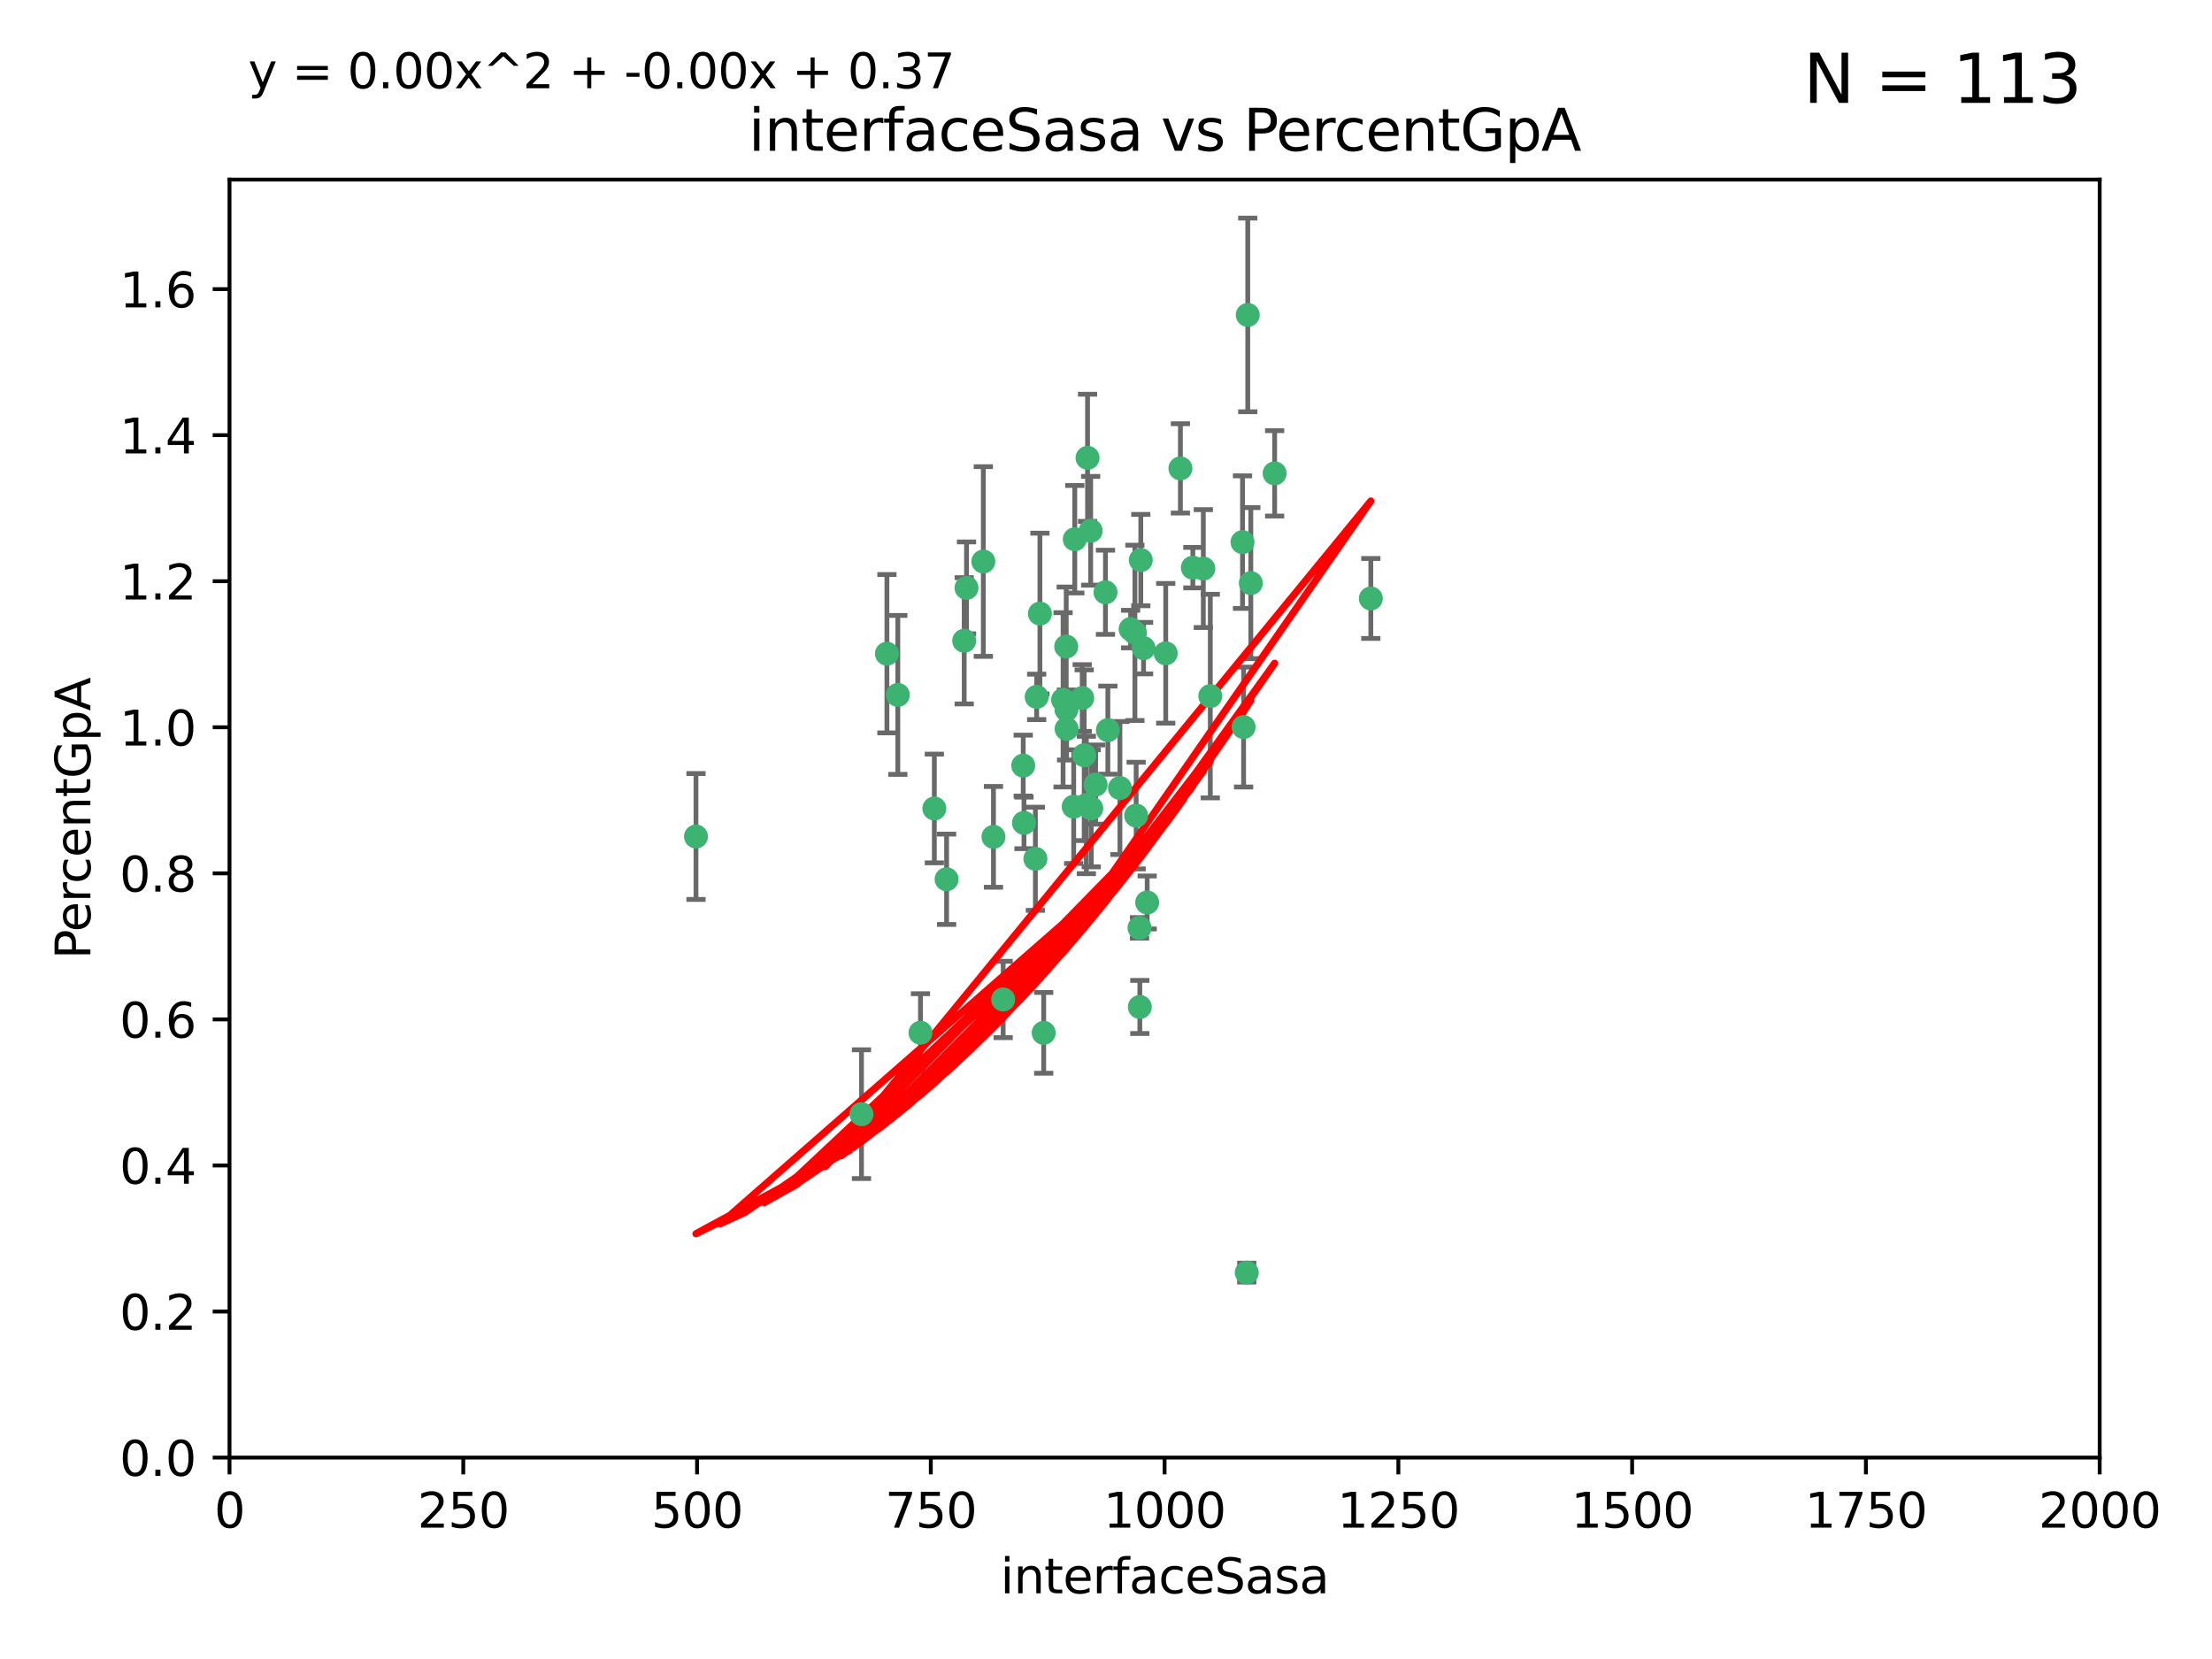 <?xml version="1.0" encoding="utf-8" standalone="no"?>
<!DOCTYPE svg PUBLIC "-//W3C//DTD SVG 1.1//EN"
  "http://www.w3.org/Graphics/SVG/1.1/DTD/svg11.dtd">
<svg xmlns:xlink="http://www.w3.org/1999/xlink" width="460.8pt" height="345.6pt" viewBox="0 0 460.8 345.6" xmlns="http://www.w3.org/2000/svg" version="1.1">
 <defs>
  <style type="text/css">*{stroke-linejoin: round; stroke-linecap: butt}</style>
 </defs>
 <g id="figure_1">
  <g id="patch_1">
   <path d="M 0 345.6 
L 460.8 345.6 
L 460.8 0 
L 0 0 
z
" style="fill: #ffffff"/>
  </g>
  <g id="axes_1">
   <g id="patch_2">
    <path d="M 47.81 303.64 
L 437.4 303.64 
L 437.4 37.411 
L 47.81 37.411 
z
" style="fill: #ffffff"/>
   </g>
   <g id="PathCollection_1">
    <defs>
     <path id="m78b79f2494" d="M 0 1.118 
C 0.297 1.118 0.581 1 0.791 0.791 
C 1 0.581 1.118 0.297 1.118 0 
C 1.118 -0.297 1 -0.581 0.791 -0.791 
C 0.581 -1 0.297 -1.118 0 -1.118 
C -0.297 -1.118 -0.581 -1 -0.791 -0.791 
C -1 -0.581 -1.118 -0.297 -1.118 0 
C -1.118 0.297 -1 0.581 -0.791 0.791 
C -0.581 1 -0.297 1.118 0 1.118 
z
" style="stroke: #3cb371"/>
    </defs>
    <g clip-path="url(#p702be8331e)">
     <use xlink:href="#m78b79f2494" x="258.839" y="112.935" style="fill: #3cb371; stroke: #3cb371"/>
     <use xlink:href="#m78b79f2494" x="235.526" y="131.048" style="fill: #3cb371; stroke: #3cb371"/>
     <use xlink:href="#m78b79f2494" x="265.53" y="98.611" style="fill: #3cb371; stroke: #3cb371"/>
     <use xlink:href="#m78b79f2494" x="225.86" y="157.33" style="fill: #3cb371; stroke: #3cb371"/>
     <use xlink:href="#m78b79f2494" x="259.065" y="151.457" style="fill: #3cb371; stroke: #3cb371"/>
     <use xlink:href="#m78b79f2494" x="259.932" y="65.606" style="fill: #3cb371; stroke: #3cb371"/>
     <use xlink:href="#m78b79f2494" x="242.845" y="136.097" style="fill: #3cb371; stroke: #3cb371"/>
     <use xlink:href="#m78b79f2494" x="216.635" y="127.82" style="fill: #3cb371; stroke: #3cb371"/>
     <use xlink:href="#m78b79f2494" x="250.675" y="118.446" style="fill: #3cb371; stroke: #3cb371"/>
     <use xlink:href="#m78b79f2494" x="233.3" y="164.157" style="fill: #3cb371; stroke: #3cb371"/>
     <use xlink:href="#m78b79f2494" x="222.161" y="147.818" style="fill: #3cb371; stroke: #3cb371"/>
     <use xlink:href="#m78b79f2494" x="221.458" y="145.786" style="fill: #3cb371; stroke: #3cb371"/>
     <use xlink:href="#m78b79f2494" x="238.226" y="135.021" style="fill: #3cb371; stroke: #3cb371"/>
     <use xlink:href="#m78b79f2494" x="236.422" y="131.834" style="fill: #3cb371; stroke: #3cb371"/>
     <use xlink:href="#m78b79f2494" x="226.558" y="95.371" style="fill: #3cb371; stroke: #3cb371"/>
     <use xlink:href="#m78b79f2494" x="223.671" y="168.041" style="fill: #3cb371; stroke: #3cb371"/>
     <use xlink:href="#m78b79f2494" x="248.492" y="118.255" style="fill: #3cb371; stroke: #3cb371"/>
     <use xlink:href="#m78b79f2494" x="223.897" y="112.334" style="fill: #3cb371; stroke: #3cb371"/>
     <use xlink:href="#m78b79f2494" x="225.446" y="145.408" style="fill: #3cb371; stroke: #3cb371"/>
     <use xlink:href="#m78b79f2494" x="230.29" y="123.385" style="fill: #3cb371; stroke: #3cb371"/>
     <use xlink:href="#m78b79f2494" x="200.86" y="133.482" style="fill: #3cb371; stroke: #3cb371"/>
     <use xlink:href="#m78b79f2494" x="217.42" y="215.161" style="fill: #3cb371; stroke: #3cb371"/>
     <use xlink:href="#m78b79f2494" x="237.649" y="116.673" style="fill: #3cb371; stroke: #3cb371"/>
     <use xlink:href="#m78b79f2494" x="259.72" y="265.1" style="fill: #3cb371; stroke: #3cb371"/>
     <use xlink:href="#m78b79f2494" x="213.316" y="171.42" style="fill: #3cb371; stroke: #3cb371"/>
     <use xlink:href="#m78b79f2494" x="204.848" y="116.973" style="fill: #3cb371; stroke: #3cb371"/>
     <use xlink:href="#m78b79f2494" x="245.901" y="97.572" style="fill: #3cb371; stroke: #3cb371"/>
     <use xlink:href="#m78b79f2494" x="285.569" y="124.669" style="fill: #3cb371; stroke: #3cb371"/>
     <use xlink:href="#m78b79f2494" x="215.957" y="145.171" style="fill: #3cb371; stroke: #3cb371"/>
     <use xlink:href="#m78b79f2494" x="194.641" y="168.419" style="fill: #3cb371; stroke: #3cb371"/>
     <use xlink:href="#m78b79f2494" x="191.75" y="215.139" style="fill: #3cb371; stroke: #3cb371"/>
     <use xlink:href="#m78b79f2494" x="184.761" y="136.178" style="fill: #3cb371; stroke: #3cb371"/>
     <use xlink:href="#m78b79f2494" x="213.156" y="159.488" style="fill: #3cb371; stroke: #3cb371"/>
     <use xlink:href="#m78b79f2494" x="222.113" y="134.689" style="fill: #3cb371; stroke: #3cb371"/>
     <use xlink:href="#m78b79f2494" x="215.692" y="178.897" style="fill: #3cb371; stroke: #3cb371"/>
     <use xlink:href="#m78b79f2494" x="228.237" y="163.438" style="fill: #3cb371; stroke: #3cb371"/>
     <use xlink:href="#m78b79f2494" x="222.194" y="151.836" style="fill: #3cb371; stroke: #3cb371"/>
     <use xlink:href="#m78b79f2494" x="237.381" y="193.29" style="fill: #3cb371; stroke: #3cb371"/>
     <use xlink:href="#m78b79f2494" x="197.192" y="183.167" style="fill: #3cb371; stroke: #3cb371"/>
     <use xlink:href="#m78b79f2494" x="208.978" y="208.206" style="fill: #3cb371; stroke: #3cb371"/>
     <use xlink:href="#m78b79f2494" x="227.208" y="110.571" style="fill: #3cb371; stroke: #3cb371"/>
     <use xlink:href="#m78b79f2494" x="260.569" y="121.476" style="fill: #3cb371; stroke: #3cb371"/>
     <use xlink:href="#m78b79f2494" x="230.787" y="152.103" style="fill: #3cb371; stroke: #3cb371"/>
     <use xlink:href="#m78b79f2494" x="236.683" y="169.899" style="fill: #3cb371; stroke: #3cb371"/>
     <use xlink:href="#m78b79f2494" x="206.956" y="174.332" style="fill: #3cb371; stroke: #3cb371"/>
     <use xlink:href="#m78b79f2494" x="237.447" y="209.769" style="fill: #3cb371; stroke: #3cb371"/>
     <use xlink:href="#m78b79f2494" x="227.327" y="168.396" style="fill: #3cb371; stroke: #3cb371"/>
     <use xlink:href="#m78b79f2494" x="238.978" y="188.002" style="fill: #3cb371; stroke: #3cb371"/>
     <use xlink:href="#m78b79f2494" x="179.464" y="232.101" style="fill: #3cb371; stroke: #3cb371"/>
     <use xlink:href="#m78b79f2494" x="226.307" y="167.688" style="fill: #3cb371; stroke: #3cb371"/>
     <use xlink:href="#m78b79f2494" x="201.345" y="122.465" style="fill: #3cb371; stroke: #3cb371"/>
     <use xlink:href="#m78b79f2494" x="187.034" y="144.762" style="fill: #3cb371; stroke: #3cb371"/>
     <use xlink:href="#m78b79f2494" x="252.125" y="145.004" style="fill: #3cb371; stroke: #3cb371"/>
     <use xlink:href="#m78b79f2494" x="144.987" y="174.257" style="fill: #3cb371; stroke: #3cb371"/>
    </g>
   </g>
   <g id="matplotlib.axis_1">
    <g id="xtick_1">
     <g id="line2d_1">
      <defs>
       <path id="mf65916c444" d="M 0 0 
L 0 3.5 
" style="stroke: #000000; stroke-width: 0.8"/>
      </defs>
      <g>
       <use xlink:href="#mf65916c444" x="47.81" y="303.64" style="stroke: #000000; stroke-width: 0.8"/>
      </g>
     </g>
     <g id="text_1">
      <!-- 0 -->
      <g transform="translate(44.629 318.238)scale(0.1 -0.1)">
       <defs>
        <path id="DejaVuSans-30" d="M 2034 4250 
Q 1547 4250 1301 3770 
Q 1056 3291 1056 2328 
Q 1056 1369 1301 889 
Q 1547 409 2034 409 
Q 2525 409 2770 889 
Q 3016 1369 3016 2328 
Q 3016 3291 2770 3770 
Q 2525 4250 2034 4250 
z
M 2034 4750 
Q 2819 4750 3233 4129 
Q 3647 3509 3647 2328 
Q 3647 1150 3233 529 
Q 2819 -91 2034 -91 
Q 1250 -91 836 529 
Q 422 1150 422 2328 
Q 422 3509 836 4129 
Q 1250 4750 2034 4750 
z
" transform="scale(0.016)"/>
       </defs>
       <use xlink:href="#DejaVuSans-30"/>
      </g>
     </g>
    </g>
    <g id="xtick_2">
     <g id="line2d_2">
      <g>
       <use xlink:href="#mf65916c444" x="96.509" y="303.64" style="stroke: #000000; stroke-width: 0.8"/>
      </g>
     </g>
     <g id="text_2">
      <!-- 250 -->
      <g transform="translate(86.965 318.238)scale(0.1 -0.1)">
       <defs>
        <path id="DejaVuSans-32" d="M 1228 531 
L 3431 531 
L 3431 0 
L 469 0 
L 469 531 
Q 828 903 1448 1529 
Q 2069 2156 2228 2338 
Q 2531 2678 2651 2914 
Q 2772 3150 2772 3378 
Q 2772 3750 2511 3984 
Q 2250 4219 1831 4219 
Q 1534 4219 1204 4116 
Q 875 4013 500 3803 
L 500 4441 
Q 881 4594 1212 4672 
Q 1544 4750 1819 4750 
Q 2544 4750 2975 4387 
Q 3406 4025 3406 3419 
Q 3406 3131 3298 2873 
Q 3191 2616 2906 2266 
Q 2828 2175 2409 1742 
Q 1991 1309 1228 531 
z
" transform="scale(0.016)"/>
        <path id="DejaVuSans-35" d="M 691 4666 
L 3169 4666 
L 3169 4134 
L 1269 4134 
L 1269 2991 
Q 1406 3038 1543 3061 
Q 1681 3084 1819 3084 
Q 2600 3084 3056 2656 
Q 3513 2228 3513 1497 
Q 3513 744 3044 326 
Q 2575 -91 1722 -91 
Q 1428 -91 1123 -41 
Q 819 9 494 109 
L 494 744 
Q 775 591 1075 516 
Q 1375 441 1709 441 
Q 2250 441 2565 725 
Q 2881 1009 2881 1497 
Q 2881 1984 2565 2268 
Q 2250 2553 1709 2553 
Q 1456 2553 1204 2497 
Q 953 2441 691 2322 
L 691 4666 
z
" transform="scale(0.016)"/>
       </defs>
       <use xlink:href="#DejaVuSans-32"/>
       <use xlink:href="#DejaVuSans-35" x="63.623"/>
       <use xlink:href="#DejaVuSans-30" x="127.246"/>
      </g>
     </g>
    </g>
    <g id="xtick_3">
     <g id="line2d_3">
      <g>
       <use xlink:href="#mf65916c444" x="145.208" y="303.64" style="stroke: #000000; stroke-width: 0.8"/>
      </g>
     </g>
     <g id="text_3">
      <!-- 500 -->
      <g transform="translate(135.664 318.238)scale(0.1 -0.1)">
       <use xlink:href="#DejaVuSans-35"/>
       <use xlink:href="#DejaVuSans-30" x="63.623"/>
       <use xlink:href="#DejaVuSans-30" x="127.246"/>
      </g>
     </g>
    </g>
    <g id="xtick_4">
     <g id="line2d_4">
      <g>
       <use xlink:href="#mf65916c444" x="193.906" y="303.64" style="stroke: #000000; stroke-width: 0.8"/>
      </g>
     </g>
     <g id="text_4">
      <!-- 750 -->
      <g transform="translate(184.363 318.238)scale(0.1 -0.1)">
       <defs>
        <path id="DejaVuSans-37" d="M 525 4666 
L 3525 4666 
L 3525 4397 
L 1831 0 
L 1172 0 
L 2766 4134 
L 525 4134 
L 525 4666 
z
" transform="scale(0.016)"/>
       </defs>
       <use xlink:href="#DejaVuSans-37"/>
       <use xlink:href="#DejaVuSans-35" x="63.623"/>
       <use xlink:href="#DejaVuSans-30" x="127.246"/>
      </g>
     </g>
    </g>
    <g id="xtick_5">
     <g id="line2d_5">
      <g>
       <use xlink:href="#mf65916c444" x="242.605" y="303.64" style="stroke: #000000; stroke-width: 0.8"/>
      </g>
     </g>
     <g id="text_5">
      <!-- 1000 -->
      <g transform="translate(229.88 318.238)scale(0.1 -0.1)">
       <defs>
        <path id="DejaVuSans-31" d="M 794 531 
L 1825 531 
L 1825 4091 
L 703 3866 
L 703 4441 
L 1819 4666 
L 2450 4666 
L 2450 531 
L 3481 531 
L 3481 0 
L 794 0 
L 794 531 
z
" transform="scale(0.016)"/>
       </defs>
       <use xlink:href="#DejaVuSans-31"/>
       <use xlink:href="#DejaVuSans-30" x="63.623"/>
       <use xlink:href="#DejaVuSans-30" x="127.246"/>
       <use xlink:href="#DejaVuSans-30" x="190.869"/>
      </g>
     </g>
    </g>
    <g id="xtick_6">
     <g id="line2d_6">
      <g>
       <use xlink:href="#mf65916c444" x="291.304" y="303.64" style="stroke: #000000; stroke-width: 0.8"/>
      </g>
     </g>
     <g id="text_6">
      <!-- 1250 -->
      <g transform="translate(278.579 318.238)scale(0.1 -0.1)">
       <use xlink:href="#DejaVuSans-31"/>
       <use xlink:href="#DejaVuSans-32" x="63.623"/>
       <use xlink:href="#DejaVuSans-35" x="127.246"/>
       <use xlink:href="#DejaVuSans-30" x="190.869"/>
      </g>
     </g>
    </g>
    <g id="xtick_7">
     <g id="line2d_7">
      <g>
       <use xlink:href="#mf65916c444" x="340.002" y="303.64" style="stroke: #000000; stroke-width: 0.8"/>
      </g>
     </g>
     <g id="text_7">
      <!-- 1500 -->
      <g transform="translate(327.277 318.238)scale(0.1 -0.1)">
       <use xlink:href="#DejaVuSans-31"/>
       <use xlink:href="#DejaVuSans-35" x="63.623"/>
       <use xlink:href="#DejaVuSans-30" x="127.246"/>
       <use xlink:href="#DejaVuSans-30" x="190.869"/>
      </g>
     </g>
    </g>
    <g id="xtick_8">
     <g id="line2d_8">
      <g>
       <use xlink:href="#mf65916c444" x="388.701" y="303.64" style="stroke: #000000; stroke-width: 0.8"/>
      </g>
     </g>
     <g id="text_8">
      <!-- 1750 -->
      <g transform="translate(375.976 318.238)scale(0.1 -0.1)">
       <use xlink:href="#DejaVuSans-31"/>
       <use xlink:href="#DejaVuSans-37" x="63.623"/>
       <use xlink:href="#DejaVuSans-35" x="127.246"/>
       <use xlink:href="#DejaVuSans-30" x="190.869"/>
      </g>
     </g>
    </g>
    <g id="xtick_9">
     <g id="line2d_9">
      <g>
       <use xlink:href="#mf65916c444" x="437.4" y="303.64" style="stroke: #000000; stroke-width: 0.8"/>
      </g>
     </g>
     <g id="text_9">
      <!-- 2000 -->
      <g transform="translate(424.675 318.238)scale(0.1 -0.1)">
       <use xlink:href="#DejaVuSans-32"/>
       <use xlink:href="#DejaVuSans-30" x="63.623"/>
       <use xlink:href="#DejaVuSans-30" x="127.246"/>
       <use xlink:href="#DejaVuSans-30" x="190.869"/>
      </g>
     </g>
    </g>
    <g id="text_10">
     <!-- interfaceSasa -->
     <g transform="translate(208.398 331.917)scale(0.1 -0.1)">
      <defs>
       <path id="DejaVuSans-69" d="M 603 3500 
L 1178 3500 
L 1178 0 
L 603 0 
L 603 3500 
z
M 603 4863 
L 1178 4863 
L 1178 4134 
L 603 4134 
L 603 4863 
z
" transform="scale(0.016)"/>
       <path id="DejaVuSans-6e" d="M 3513 2113 
L 3513 0 
L 2938 0 
L 2938 2094 
Q 2938 2591 2744 2837 
Q 2550 3084 2163 3084 
Q 1697 3084 1428 2787 
Q 1159 2491 1159 1978 
L 1159 0 
L 581 0 
L 581 3500 
L 1159 3500 
L 1159 2956 
Q 1366 3272 1645 3428 
Q 1925 3584 2291 3584 
Q 2894 3584 3203 3211 
Q 3513 2838 3513 2113 
z
" transform="scale(0.016)"/>
       <path id="DejaVuSans-74" d="M 1172 4494 
L 1172 3500 
L 2356 3500 
L 2356 3053 
L 1172 3053 
L 1172 1153 
Q 1172 725 1289 603 
Q 1406 481 1766 481 
L 2356 481 
L 2356 0 
L 1766 0 
Q 1100 0 847 248 
Q 594 497 594 1153 
L 594 3053 
L 172 3053 
L 172 3500 
L 594 3500 
L 594 4494 
L 1172 4494 
z
" transform="scale(0.016)"/>
       <path id="DejaVuSans-65" d="M 3597 1894 
L 3597 1613 
L 953 1613 
Q 991 1019 1311 708 
Q 1631 397 2203 397 
Q 2534 397 2845 478 
Q 3156 559 3463 722 
L 3463 178 
Q 3153 47 2828 -22 
Q 2503 -91 2169 -91 
Q 1331 -91 842 396 
Q 353 884 353 1716 
Q 353 2575 817 3079 
Q 1281 3584 2069 3584 
Q 2775 3584 3186 3129 
Q 3597 2675 3597 1894 
z
M 3022 2063 
Q 3016 2534 2758 2815 
Q 2500 3097 2075 3097 
Q 1594 3097 1305 2825 
Q 1016 2553 972 2059 
L 3022 2063 
z
" transform="scale(0.016)"/>
       <path id="DejaVuSans-72" d="M 2631 2963 
Q 2534 3019 2420 3045 
Q 2306 3072 2169 3072 
Q 1681 3072 1420 2755 
Q 1159 2438 1159 1844 
L 1159 0 
L 581 0 
L 581 3500 
L 1159 3500 
L 1159 2956 
Q 1341 3275 1631 3429 
Q 1922 3584 2338 3584 
Q 2397 3584 2469 3576 
Q 2541 3569 2628 3553 
L 2631 2963 
z
" transform="scale(0.016)"/>
       <path id="DejaVuSans-66" d="M 2375 4863 
L 2375 4384 
L 1825 4384 
Q 1516 4384 1395 4259 
Q 1275 4134 1275 3809 
L 1275 3500 
L 2222 3500 
L 2222 3053 
L 1275 3053 
L 1275 0 
L 697 0 
L 697 3053 
L 147 3053 
L 147 3500 
L 697 3500 
L 697 3744 
Q 697 4328 969 4595 
Q 1241 4863 1831 4863 
L 2375 4863 
z
" transform="scale(0.016)"/>
       <path id="DejaVuSans-61" d="M 2194 1759 
Q 1497 1759 1228 1600 
Q 959 1441 959 1056 
Q 959 750 1161 570 
Q 1363 391 1709 391 
Q 2188 391 2477 730 
Q 2766 1069 2766 1631 
L 2766 1759 
L 2194 1759 
z
M 3341 1997 
L 3341 0 
L 2766 0 
L 2766 531 
Q 2569 213 2275 61 
Q 1981 -91 1556 -91 
Q 1019 -91 701 211 
Q 384 513 384 1019 
Q 384 1609 779 1909 
Q 1175 2209 1959 2209 
L 2766 2209 
L 2766 2266 
Q 2766 2663 2505 2880 
Q 2244 3097 1772 3097 
Q 1472 3097 1187 3025 
Q 903 2953 641 2809 
L 641 3341 
Q 956 3463 1253 3523 
Q 1550 3584 1831 3584 
Q 2591 3584 2966 3190 
Q 3341 2797 3341 1997 
z
" transform="scale(0.016)"/>
       <path id="DejaVuSans-63" d="M 3122 3366 
L 3122 2828 
Q 2878 2963 2633 3030 
Q 2388 3097 2138 3097 
Q 1578 3097 1268 2742 
Q 959 2388 959 1747 
Q 959 1106 1268 751 
Q 1578 397 2138 397 
Q 2388 397 2633 464 
Q 2878 531 3122 666 
L 3122 134 
Q 2881 22 2623 -34 
Q 2366 -91 2075 -91 
Q 1284 -91 818 406 
Q 353 903 353 1747 
Q 353 2603 823 3093 
Q 1294 3584 2113 3584 
Q 2378 3584 2631 3529 
Q 2884 3475 3122 3366 
z
" transform="scale(0.016)"/>
       <path id="DejaVuSans-53" d="M 3425 4513 
L 3425 3897 
Q 3066 4069 2747 4153 
Q 2428 4238 2131 4238 
Q 1616 4238 1336 4038 
Q 1056 3838 1056 3469 
Q 1056 3159 1242 3001 
Q 1428 2844 1947 2747 
L 2328 2669 
Q 3034 2534 3370 2195 
Q 3706 1856 3706 1288 
Q 3706 609 3251 259 
Q 2797 -91 1919 -91 
Q 1588 -91 1214 -16 
Q 841 59 441 206 
L 441 856 
Q 825 641 1194 531 
Q 1563 422 1919 422 
Q 2459 422 2753 634 
Q 3047 847 3047 1241 
Q 3047 1584 2836 1778 
Q 2625 1972 2144 2069 
L 1759 2144 
Q 1053 2284 737 2584 
Q 422 2884 422 3419 
Q 422 4038 858 4394 
Q 1294 4750 2059 4750 
Q 2388 4750 2728 4690 
Q 3069 4631 3425 4513 
z
" transform="scale(0.016)"/>
       <path id="DejaVuSans-73" d="M 2834 3397 
L 2834 2853 
Q 2591 2978 2328 3040 
Q 2066 3103 1784 3103 
Q 1356 3103 1142 2972 
Q 928 2841 928 2578 
Q 928 2378 1081 2264 
Q 1234 2150 1697 2047 
L 1894 2003 
Q 2506 1872 2764 1633 
Q 3022 1394 3022 966 
Q 3022 478 2636 193 
Q 2250 -91 1575 -91 
Q 1294 -91 989 -36 
Q 684 19 347 128 
L 347 722 
Q 666 556 975 473 
Q 1284 391 1588 391 
Q 1994 391 2212 530 
Q 2431 669 2431 922 
Q 2431 1156 2273 1281 
Q 2116 1406 1581 1522 
L 1381 1569 
Q 847 1681 609 1914 
Q 372 2147 372 2553 
Q 372 3047 722 3315 
Q 1072 3584 1716 3584 
Q 2034 3584 2315 3537 
Q 2597 3491 2834 3397 
z
" transform="scale(0.016)"/>
      </defs>
      <use xlink:href="#DejaVuSans-69"/>
      <use xlink:href="#DejaVuSans-6e" x="27.783"/>
      <use xlink:href="#DejaVuSans-74" x="91.162"/>
      <use xlink:href="#DejaVuSans-65" x="130.371"/>
      <use xlink:href="#DejaVuSans-72" x="191.895"/>
      <use xlink:href="#DejaVuSans-66" x="233.008"/>
      <use xlink:href="#DejaVuSans-61" x="268.213"/>
      <use xlink:href="#DejaVuSans-63" x="329.492"/>
      <use xlink:href="#DejaVuSans-65" x="384.473"/>
      <use xlink:href="#DejaVuSans-53" x="445.996"/>
      <use xlink:href="#DejaVuSans-61" x="509.473"/>
      <use xlink:href="#DejaVuSans-73" x="570.752"/>
      <use xlink:href="#DejaVuSans-61" x="622.852"/>
     </g>
    </g>
   </g>
   <g id="matplotlib.axis_2">
    <g id="ytick_1">
     <g id="line2d_10">
      <defs>
       <path id="m0c836574aa" d="M 0 0 
L -3.5 0 
" style="stroke: #000000; stroke-width: 0.8"/>
      </defs>
      <g>
       <use xlink:href="#m0c836574aa" x="47.81" y="303.64" style="stroke: #000000; stroke-width: 0.8"/>
      </g>
     </g>
     <g id="text_11">
      <!-- 0.0 -->
      <g transform="translate(24.907 307.439)scale(0.1 -0.1)">
       <defs>
        <path id="DejaVuSans-2e" d="M 684 794 
L 1344 794 
L 1344 0 
L 684 0 
L 684 794 
z
" transform="scale(0.016)"/>
       </defs>
       <use xlink:href="#DejaVuSans-30"/>
       <use xlink:href="#DejaVuSans-2e" x="63.623"/>
       <use xlink:href="#DejaVuSans-30" x="95.41"/>
      </g>
     </g>
    </g>
    <g id="ytick_2">
     <g id="line2d_11">
      <g>
       <use xlink:href="#m0c836574aa" x="47.81" y="273.214" style="stroke: #000000; stroke-width: 0.8"/>
      </g>
     </g>
     <g id="text_12">
      <!-- 0.2 -->
      <g transform="translate(24.907 277.013)scale(0.1 -0.1)">
       <use xlink:href="#DejaVuSans-30"/>
       <use xlink:href="#DejaVuSans-2e" x="63.623"/>
       <use xlink:href="#DejaVuSans-32" x="95.41"/>
      </g>
     </g>
    </g>
    <g id="ytick_3">
     <g id="line2d_12">
      <g>
       <use xlink:href="#m0c836574aa" x="47.81" y="242.788" style="stroke: #000000; stroke-width: 0.8"/>
      </g>
     </g>
     <g id="text_13">
      <!-- 0.4 -->
      <g transform="translate(24.907 246.587)scale(0.1 -0.1)">
       <defs>
        <path id="DejaVuSans-34" d="M 2419 4116 
L 825 1625 
L 2419 1625 
L 2419 4116 
z
M 2253 4666 
L 3047 4666 
L 3047 1625 
L 3713 1625 
L 3713 1100 
L 3047 1100 
L 3047 0 
L 2419 0 
L 2419 1100 
L 313 1100 
L 313 1709 
L 2253 4666 
z
" transform="scale(0.016)"/>
       </defs>
       <use xlink:href="#DejaVuSans-30"/>
       <use xlink:href="#DejaVuSans-2e" x="63.623"/>
       <use xlink:href="#DejaVuSans-34" x="95.41"/>
      </g>
     </g>
    </g>
    <g id="ytick_4">
     <g id="line2d_13">
      <g>
       <use xlink:href="#m0c836574aa" x="47.81" y="212.362" style="stroke: #000000; stroke-width: 0.8"/>
      </g>
     </g>
     <g id="text_14">
      <!-- 0.6 -->
      <g transform="translate(24.907 216.161)scale(0.1 -0.1)">
       <defs>
        <path id="DejaVuSans-36" d="M 2113 2584 
Q 1688 2584 1439 2293 
Q 1191 2003 1191 1497 
Q 1191 994 1439 701 
Q 1688 409 2113 409 
Q 2538 409 2786 701 
Q 3034 994 3034 1497 
Q 3034 2003 2786 2293 
Q 2538 2584 2113 2584 
z
M 3366 4563 
L 3366 3988 
Q 3128 4100 2886 4159 
Q 2644 4219 2406 4219 
Q 1781 4219 1451 3797 
Q 1122 3375 1075 2522 
Q 1259 2794 1537 2939 
Q 1816 3084 2150 3084 
Q 2853 3084 3261 2657 
Q 3669 2231 3669 1497 
Q 3669 778 3244 343 
Q 2819 -91 2113 -91 
Q 1303 -91 875 529 
Q 447 1150 447 2328 
Q 447 3434 972 4092 
Q 1497 4750 2381 4750 
Q 2619 4750 2861 4703 
Q 3103 4656 3366 4563 
z
" transform="scale(0.016)"/>
       </defs>
       <use xlink:href="#DejaVuSans-30"/>
       <use xlink:href="#DejaVuSans-2e" x="63.623"/>
       <use xlink:href="#DejaVuSans-36" x="95.41"/>
      </g>
     </g>
    </g>
    <g id="ytick_5">
     <g id="line2d_14">
      <g>
       <use xlink:href="#m0c836574aa" x="47.81" y="181.935" style="stroke: #000000; stroke-width: 0.8"/>
      </g>
     </g>
     <g id="text_15">
      <!-- 0.8 -->
      <g transform="translate(24.907 185.735)scale(0.1 -0.1)">
       <defs>
        <path id="DejaVuSans-38" d="M 2034 2216 
Q 1584 2216 1326 1975 
Q 1069 1734 1069 1313 
Q 1069 891 1326 650 
Q 1584 409 2034 409 
Q 2484 409 2743 651 
Q 3003 894 3003 1313 
Q 3003 1734 2745 1975 
Q 2488 2216 2034 2216 
z
M 1403 2484 
Q 997 2584 770 2862 
Q 544 3141 544 3541 
Q 544 4100 942 4425 
Q 1341 4750 2034 4750 
Q 2731 4750 3128 4425 
Q 3525 4100 3525 3541 
Q 3525 3141 3298 2862 
Q 3072 2584 2669 2484 
Q 3125 2378 3379 2068 
Q 3634 1759 3634 1313 
Q 3634 634 3220 271 
Q 2806 -91 2034 -91 
Q 1263 -91 848 271 
Q 434 634 434 1313 
Q 434 1759 690 2068 
Q 947 2378 1403 2484 
z
M 1172 3481 
Q 1172 3119 1398 2916 
Q 1625 2713 2034 2713 
Q 2441 2713 2670 2916 
Q 2900 3119 2900 3481 
Q 2900 3844 2670 4047 
Q 2441 4250 2034 4250 
Q 1625 4250 1398 4047 
Q 1172 3844 1172 3481 
z
" transform="scale(0.016)"/>
       </defs>
       <use xlink:href="#DejaVuSans-30"/>
       <use xlink:href="#DejaVuSans-2e" x="63.623"/>
       <use xlink:href="#DejaVuSans-38" x="95.41"/>
      </g>
     </g>
    </g>
    <g id="ytick_6">
     <g id="line2d_15">
      <g>
       <use xlink:href="#m0c836574aa" x="47.81" y="151.509" style="stroke: #000000; stroke-width: 0.8"/>
      </g>
     </g>
     <g id="text_16">
      <!-- 1.0 -->
      <g transform="translate(24.907 155.308)scale(0.1 -0.1)">
       <use xlink:href="#DejaVuSans-31"/>
       <use xlink:href="#DejaVuSans-2e" x="63.623"/>
       <use xlink:href="#DejaVuSans-30" x="95.41"/>
      </g>
     </g>
    </g>
    <g id="ytick_7">
     <g id="line2d_16">
      <g>
       <use xlink:href="#m0c836574aa" x="47.81" y="121.083" style="stroke: #000000; stroke-width: 0.8"/>
      </g>
     </g>
     <g id="text_17">
      <!-- 1.2 -->
      <g transform="translate(24.907 124.882)scale(0.1 -0.1)">
       <use xlink:href="#DejaVuSans-31"/>
       <use xlink:href="#DejaVuSans-2e" x="63.623"/>
       <use xlink:href="#DejaVuSans-32" x="95.41"/>
      </g>
     </g>
    </g>
    <g id="ytick_8">
     <g id="line2d_17">
      <g>
       <use xlink:href="#m0c836574aa" x="47.81" y="90.657" style="stroke: #000000; stroke-width: 0.8"/>
      </g>
     </g>
     <g id="text_18">
      <!-- 1.4 -->
      <g transform="translate(24.907 94.456)scale(0.1 -0.1)">
       <use xlink:href="#DejaVuSans-31"/>
       <use xlink:href="#DejaVuSans-2e" x="63.623"/>
       <use xlink:href="#DejaVuSans-34" x="95.41"/>
      </g>
     </g>
    </g>
    <g id="ytick_9">
     <g id="line2d_18">
      <g>
       <use xlink:href="#m0c836574aa" x="47.81" y="60.231" style="stroke: #000000; stroke-width: 0.8"/>
      </g>
     </g>
     <g id="text_19">
      <!-- 1.6 -->
      <g transform="translate(24.907 64.03)scale(0.1 -0.1)">
       <use xlink:href="#DejaVuSans-31"/>
       <use xlink:href="#DejaVuSans-2e" x="63.623"/>
       <use xlink:href="#DejaVuSans-36" x="95.41"/>
      </g>
     </g>
    </g>
    <g id="text_20">
     <!-- PercentGpA -->
     <g transform="translate(18.827 199.802)rotate(-90)scale(0.1 -0.1)">
      <defs>
       <path id="DejaVuSans-50" d="M 1259 4147 
L 1259 2394 
L 2053 2394 
Q 2494 2394 2734 2622 
Q 2975 2850 2975 3272 
Q 2975 3691 2734 3919 
Q 2494 4147 2053 4147 
L 1259 4147 
z
M 628 4666 
L 2053 4666 
Q 2838 4666 3239 4311 
Q 3641 3956 3641 3272 
Q 3641 2581 3239 2228 
Q 2838 1875 2053 1875 
L 1259 1875 
L 1259 0 
L 628 0 
L 628 4666 
z
" transform="scale(0.016)"/>
       <path id="DejaVuSans-47" d="M 3809 666 
L 3809 1919 
L 2778 1919 
L 2778 2438 
L 4434 2438 
L 4434 434 
Q 4069 175 3628 42 
Q 3188 -91 2688 -91 
Q 1594 -91 976 548 
Q 359 1188 359 2328 
Q 359 3472 976 4111 
Q 1594 4750 2688 4750 
Q 3144 4750 3555 4637 
Q 3966 4525 4313 4306 
L 4313 3634 
Q 3963 3931 3569 4081 
Q 3175 4231 2741 4231 
Q 1884 4231 1454 3753 
Q 1025 3275 1025 2328 
Q 1025 1384 1454 906 
Q 1884 428 2741 428 
Q 3075 428 3337 486 
Q 3600 544 3809 666 
z
" transform="scale(0.016)"/>
       <path id="DejaVuSans-70" d="M 1159 525 
L 1159 -1331 
L 581 -1331 
L 581 3500 
L 1159 3500 
L 1159 2969 
Q 1341 3281 1617 3432 
Q 1894 3584 2278 3584 
Q 2916 3584 3314 3078 
Q 3713 2572 3713 1747 
Q 3713 922 3314 415 
Q 2916 -91 2278 -91 
Q 1894 -91 1617 61 
Q 1341 213 1159 525 
z
M 3116 1747 
Q 3116 2381 2855 2742 
Q 2594 3103 2138 3103 
Q 1681 3103 1420 2742 
Q 1159 2381 1159 1747 
Q 1159 1113 1420 752 
Q 1681 391 2138 391 
Q 2594 391 2855 752 
Q 3116 1113 3116 1747 
z
" transform="scale(0.016)"/>
       <path id="DejaVuSans-41" d="M 2188 4044 
L 1331 1722 
L 3047 1722 
L 2188 4044 
z
M 1831 4666 
L 2547 4666 
L 4325 0 
L 3669 0 
L 3244 1197 
L 1141 1197 
L 716 0 
L 50 0 
L 1831 4666 
z
" transform="scale(0.016)"/>
      </defs>
      <use xlink:href="#DejaVuSans-50"/>
      <use xlink:href="#DejaVuSans-65" x="56.678"/>
      <use xlink:href="#DejaVuSans-72" x="118.201"/>
      <use xlink:href="#DejaVuSans-63" x="157.064"/>
      <use xlink:href="#DejaVuSans-65" x="212.045"/>
      <use xlink:href="#DejaVuSans-6e" x="273.568"/>
      <use xlink:href="#DejaVuSans-74" x="336.947"/>
      <use xlink:href="#DejaVuSans-47" x="376.156"/>
      <use xlink:href="#DejaVuSans-70" x="453.646"/>
      <use xlink:href="#DejaVuSans-41" x="517.123"/>
     </g>
    </g>
   </g>
   <g id="LineCollection_1">
    <path d="M 258.839 126.742 
L 258.839 99.128 
" clip-path="url(#p702be8331e)" style="fill: none; stroke: #696969"/>
    <path d="M 235.526 134.958 
L 235.526 127.138 
" clip-path="url(#p702be8331e)" style="fill: none; stroke: #696969"/>
    <path d="M 265.53 107.5 
L 265.53 89.723 
" clip-path="url(#p702be8331e)" style="fill: none; stroke: #696969"/>
    <path d="M 225.86 175.107 
L 225.86 139.552 
" clip-path="url(#p702be8331e)" style="fill: none; stroke: #696969"/>
    <path d="M 259.065 163.945 
L 259.065 138.968 
" clip-path="url(#p702be8331e)" style="fill: none; stroke: #696969"/>
    <path d="M 259.932 85.777 
L 259.932 45.434 
" clip-path="url(#p702be8331e)" style="fill: none; stroke: #696969"/>
    <path d="M 242.845 150.645 
L 242.845 121.55 
" clip-path="url(#p702be8331e)" style="fill: none; stroke: #696969"/>
    <path d="M 216.635 144.568 
L 216.635 111.073 
" clip-path="url(#p702be8331e)" style="fill: none; stroke: #696969"/>
    <path d="M 250.675 130.722 
L 250.675 106.17 
" clip-path="url(#p702be8331e)" style="fill: none; stroke: #696969"/>
    <path d="M 233.3 178.007 
L 233.3 150.307 
" clip-path="url(#p702be8331e)" style="fill: none; stroke: #696969"/>
    <path d="M 222.161 151.909 
L 222.161 143.727 
" clip-path="url(#p702be8331e)" style="fill: none; stroke: #696969"/>
    <path d="M 221.458 163.937 
L 221.458 127.634 
" clip-path="url(#p702be8331e)" style="fill: none; stroke: #696969"/>
    <path d="M 238.226 140.382 
L 238.226 129.659 
" clip-path="url(#p702be8331e)" style="fill: none; stroke: #696969"/>
    <path d="M 236.422 150.092 
L 236.422 113.575 
" clip-path="url(#p702be8331e)" style="fill: none; stroke: #696969"/>
    <path d="M 226.558 108.615 
L 226.558 82.127 
" clip-path="url(#p702be8331e)" style="fill: none; stroke: #696969"/>
    <path d="M 223.671 179.882 
L 223.671 156.201 
" clip-path="url(#p702be8331e)" style="fill: none; stroke: #696969"/>
    <path d="M 248.492 122.472 
L 248.492 114.039 
" clip-path="url(#p702be8331e)" style="fill: none; stroke: #696969"/>
    <path d="M 223.897 123.529 
L 223.897 101.139 
" clip-path="url(#p702be8331e)" style="fill: none; stroke: #696969"/>
    <path d="M 225.446 152.361 
L 225.446 138.456 
" clip-path="url(#p702be8331e)" style="fill: none; stroke: #696969"/>
    <path d="M 230.29 132.151 
L 230.29 114.62 
" clip-path="url(#p702be8331e)" style="fill: none; stroke: #696969"/>
    <path d="M 200.86 146.637 
L 200.86 120.327 
" clip-path="url(#p702be8331e)" style="fill: none; stroke: #696969"/>
    <path d="M 217.42 223.572 
L 217.42 206.751 
" clip-path="url(#p702be8331e)" style="fill: none; stroke: #696969"/>
    <path d="M 237.649 126.191 
L 237.649 107.154 
" clip-path="url(#p702be8331e)" style="fill: none; stroke: #696969"/>
    <path d="M 259.72 267.073 
L 259.72 263.128 
" clip-path="url(#p702be8331e)" style="fill: none; stroke: #696969"/>
    <path d="M 213.316 176.791 
L 213.316 166.049 
" clip-path="url(#p702be8331e)" style="fill: none; stroke: #696969"/>
    <path d="M 204.848 136.73 
L 204.848 97.216 
" clip-path="url(#p702be8331e)" style="fill: none; stroke: #696969"/>
    <path d="M 245.901 106.878 
L 245.901 88.267 
" clip-path="url(#p702be8331e)" style="fill: none; stroke: #696969"/>
    <path d="M 285.569 132.997 
L 285.569 116.341 
" clip-path="url(#p702be8331e)" style="fill: none; stroke: #696969"/>
    <path d="M 215.957 149.901 
L 215.957 140.441 
" clip-path="url(#p702be8331e)" style="fill: none; stroke: #696969"/>
    <path d="M 194.641 179.743 
L 194.641 157.094 
" clip-path="url(#p702be8331e)" style="fill: none; stroke: #696969"/>
    <path d="M 191.75 223.268 
L 191.75 207.01 
" clip-path="url(#p702be8331e)" style="fill: none; stroke: #696969"/>
    <path d="M 184.761 152.672 
L 184.761 119.684 
" clip-path="url(#p702be8331e)" style="fill: none; stroke: #696969"/>
    <path d="M 213.156 165.831 
L 213.156 153.145 
" clip-path="url(#p702be8331e)" style="fill: none; stroke: #696969"/>
    <path d="M 222.113 147.086 
L 222.113 122.292 
" clip-path="url(#p702be8331e)" style="fill: none; stroke: #696969"/>
    <path d="M 215.692 189.642 
L 215.692 168.152 
" clip-path="url(#p702be8331e)" style="fill: none; stroke: #696969"/>
    <path d="M 228.237 171.687 
L 228.237 155.189 
" clip-path="url(#p702be8331e)" style="fill: none; stroke: #696969"/>
    <path d="M 222.194 158.321 
L 222.194 145.352 
" clip-path="url(#p702be8331e)" style="fill: none; stroke: #696969"/>
    <path d="M 237.381 195.434 
L 237.381 191.146 
" clip-path="url(#p702be8331e)" style="fill: none; stroke: #696969"/>
    <path d="M 197.192 192.579 
L 197.192 173.755 
" clip-path="url(#p702be8331e)" style="fill: none; stroke: #696969"/>
    <path d="M 208.978 216.157 
L 208.978 200.256 
" clip-path="url(#p702be8331e)" style="fill: none; stroke: #696969"/>
    <path d="M 227.208 121.897 
L 227.208 99.245 
" clip-path="url(#p702be8331e)" style="fill: none; stroke: #696969"/>
    <path d="M 260.569 137.206 
L 260.569 105.745 
" clip-path="url(#p702be8331e)" style="fill: none; stroke: #696969"/>
    <path d="M 230.787 161.277 
L 230.787 142.929 
" clip-path="url(#p702be8331e)" style="fill: none; stroke: #696969"/>
    <path d="M 236.683 181.006 
L 236.683 158.792 
" clip-path="url(#p702be8331e)" style="fill: none; stroke: #696969"/>
    <path d="M 206.956 184.828 
L 206.956 163.836 
" clip-path="url(#p702be8331e)" style="fill: none; stroke: #696969"/>
    <path d="M 237.447 215.299 
L 237.447 204.239 
" clip-path="url(#p702be8331e)" style="fill: none; stroke: #696969"/>
    <path d="M 227.327 180.585 
L 227.327 156.208 
" clip-path="url(#p702be8331e)" style="fill: none; stroke: #696969"/>
    <path d="M 238.978 193.517 
L 238.978 182.486 
" clip-path="url(#p702be8331e)" style="fill: none; stroke: #696969"/>
    <path d="M 179.464 245.512 
L 179.464 218.691 
" clip-path="url(#p702be8331e)" style="fill: none; stroke: #696969"/>
    <path d="M 226.307 181.997 
L 226.307 153.38 
" clip-path="url(#p702be8331e)" style="fill: none; stroke: #696969"/>
    <path d="M 201.345 132.034 
L 201.345 112.895 
" clip-path="url(#p702be8331e)" style="fill: none; stroke: #696969"/>
    <path d="M 187.034 161.315 
L 187.034 128.209 
" clip-path="url(#p702be8331e)" style="fill: none; stroke: #696969"/>
    <path d="M 252.125 166.212 
L 252.125 123.796 
" clip-path="url(#p702be8331e)" style="fill: none; stroke: #696969"/>
    <path d="M 144.987 187.369 
L 144.987 161.144 
" clip-path="url(#p702be8331e)" style="fill: none; stroke: #696969"/>
   </g>
   <g id="line2d_19">
    <defs>
     <path id="m5f36d6d0e9" d="M 2 0 
L -2 -0 
" style="stroke: #696969"/>
    </defs>
    <g clip-path="url(#p702be8331e)">
     <use xlink:href="#m5f36d6d0e9" x="258.839" y="126.742" style="fill: #696969; stroke: #696969"/>
     <use xlink:href="#m5f36d6d0e9" x="235.526" y="134.958" style="fill: #696969; stroke: #696969"/>
     <use xlink:href="#m5f36d6d0e9" x="265.53" y="107.5" style="fill: #696969; stroke: #696969"/>
     <use xlink:href="#m5f36d6d0e9" x="225.86" y="175.107" style="fill: #696969; stroke: #696969"/>
     <use xlink:href="#m5f36d6d0e9" x="259.065" y="163.945" style="fill: #696969; stroke: #696969"/>
     <use xlink:href="#m5f36d6d0e9" x="259.932" y="85.777" style="fill: #696969; stroke: #696969"/>
     <use xlink:href="#m5f36d6d0e9" x="242.845" y="150.645" style="fill: #696969; stroke: #696969"/>
     <use xlink:href="#m5f36d6d0e9" x="216.635" y="144.568" style="fill: #696969; stroke: #696969"/>
     <use xlink:href="#m5f36d6d0e9" x="250.675" y="130.722" style="fill: #696969; stroke: #696969"/>
     <use xlink:href="#m5f36d6d0e9" x="233.3" y="178.007" style="fill: #696969; stroke: #696969"/>
     <use xlink:href="#m5f36d6d0e9" x="222.161" y="151.909" style="fill: #696969; stroke: #696969"/>
     <use xlink:href="#m5f36d6d0e9" x="221.458" y="163.937" style="fill: #696969; stroke: #696969"/>
     <use xlink:href="#m5f36d6d0e9" x="238.226" y="140.382" style="fill: #696969; stroke: #696969"/>
     <use xlink:href="#m5f36d6d0e9" x="236.422" y="150.092" style="fill: #696969; stroke: #696969"/>
     <use xlink:href="#m5f36d6d0e9" x="226.558" y="108.615" style="fill: #696969; stroke: #696969"/>
     <use xlink:href="#m5f36d6d0e9" x="223.671" y="179.882" style="fill: #696969; stroke: #696969"/>
     <use xlink:href="#m5f36d6d0e9" x="248.492" y="122.472" style="fill: #696969; stroke: #696969"/>
     <use xlink:href="#m5f36d6d0e9" x="223.897" y="123.529" style="fill: #696969; stroke: #696969"/>
     <use xlink:href="#m5f36d6d0e9" x="225.446" y="152.361" style="fill: #696969; stroke: #696969"/>
     <use xlink:href="#m5f36d6d0e9" x="230.29" y="132.151" style="fill: #696969; stroke: #696969"/>
     <use xlink:href="#m5f36d6d0e9" x="200.86" y="146.637" style="fill: #696969; stroke: #696969"/>
     <use xlink:href="#m5f36d6d0e9" x="217.42" y="223.572" style="fill: #696969; stroke: #696969"/>
     <use xlink:href="#m5f36d6d0e9" x="237.649" y="126.191" style="fill: #696969; stroke: #696969"/>
     <use xlink:href="#m5f36d6d0e9" x="259.72" y="267.073" style="fill: #696969; stroke: #696969"/>
     <use xlink:href="#m5f36d6d0e9" x="213.316" y="176.791" style="fill: #696969; stroke: #696969"/>
     <use xlink:href="#m5f36d6d0e9" x="204.848" y="136.73" style="fill: #696969; stroke: #696969"/>
     <use xlink:href="#m5f36d6d0e9" x="245.901" y="106.878" style="fill: #696969; stroke: #696969"/>
     <use xlink:href="#m5f36d6d0e9" x="285.569" y="132.997" style="fill: #696969; stroke: #696969"/>
     <use xlink:href="#m5f36d6d0e9" x="215.957" y="149.901" style="fill: #696969; stroke: #696969"/>
     <use xlink:href="#m5f36d6d0e9" x="194.641" y="179.743" style="fill: #696969; stroke: #696969"/>
     <use xlink:href="#m5f36d6d0e9" x="191.75" y="223.268" style="fill: #696969; stroke: #696969"/>
     <use xlink:href="#m5f36d6d0e9" x="184.761" y="152.672" style="fill: #696969; stroke: #696969"/>
     <use xlink:href="#m5f36d6d0e9" x="213.156" y="165.831" style="fill: #696969; stroke: #696969"/>
     <use xlink:href="#m5f36d6d0e9" x="222.113" y="147.086" style="fill: #696969; stroke: #696969"/>
     <use xlink:href="#m5f36d6d0e9" x="215.692" y="189.642" style="fill: #696969; stroke: #696969"/>
     <use xlink:href="#m5f36d6d0e9" x="228.237" y="171.687" style="fill: #696969; stroke: #696969"/>
     <use xlink:href="#m5f36d6d0e9" x="222.194" y="158.321" style="fill: #696969; stroke: #696969"/>
     <use xlink:href="#m5f36d6d0e9" x="237.381" y="195.434" style="fill: #696969; stroke: #696969"/>
     <use xlink:href="#m5f36d6d0e9" x="197.192" y="192.579" style="fill: #696969; stroke: #696969"/>
     <use xlink:href="#m5f36d6d0e9" x="208.978" y="216.157" style="fill: #696969; stroke: #696969"/>
     <use xlink:href="#m5f36d6d0e9" x="227.208" y="121.897" style="fill: #696969; stroke: #696969"/>
     <use xlink:href="#m5f36d6d0e9" x="260.569" y="137.206" style="fill: #696969; stroke: #696969"/>
     <use xlink:href="#m5f36d6d0e9" x="230.787" y="161.277" style="fill: #696969; stroke: #696969"/>
     <use xlink:href="#m5f36d6d0e9" x="236.683" y="181.006" style="fill: #696969; stroke: #696969"/>
     <use xlink:href="#m5f36d6d0e9" x="206.956" y="184.828" style="fill: #696969; stroke: #696969"/>
     <use xlink:href="#m5f36d6d0e9" x="237.447" y="215.299" style="fill: #696969; stroke: #696969"/>
     <use xlink:href="#m5f36d6d0e9" x="227.327" y="180.585" style="fill: #696969; stroke: #696969"/>
     <use xlink:href="#m5f36d6d0e9" x="238.978" y="193.517" style="fill: #696969; stroke: #696969"/>
     <use xlink:href="#m5f36d6d0e9" x="179.464" y="245.512" style="fill: #696969; stroke: #696969"/>
     <use xlink:href="#m5f36d6d0e9" x="226.307" y="181.997" style="fill: #696969; stroke: #696969"/>
     <use xlink:href="#m5f36d6d0e9" x="201.345" y="132.034" style="fill: #696969; stroke: #696969"/>
     <use xlink:href="#m5f36d6d0e9" x="187.034" y="161.315" style="fill: #696969; stroke: #696969"/>
     <use xlink:href="#m5f36d6d0e9" x="252.125" y="166.212" style="fill: #696969; stroke: #696969"/>
     <use xlink:href="#m5f36d6d0e9" x="144.987" y="187.369" style="fill: #696969; stroke: #696969"/>
    </g>
   </g>
   <g id="line2d_20">
    <g clip-path="url(#p702be8331e)">
     <use xlink:href="#m5f36d6d0e9" x="258.839" y="99.128" style="fill: #696969; stroke: #696969"/>
     <use xlink:href="#m5f36d6d0e9" x="235.526" y="127.138" style="fill: #696969; stroke: #696969"/>
     <use xlink:href="#m5f36d6d0e9" x="265.53" y="89.723" style="fill: #696969; stroke: #696969"/>
     <use xlink:href="#m5f36d6d0e9" x="225.86" y="139.552" style="fill: #696969; stroke: #696969"/>
     <use xlink:href="#m5f36d6d0e9" x="259.065" y="138.968" style="fill: #696969; stroke: #696969"/>
     <use xlink:href="#m5f36d6d0e9" x="259.932" y="45.434" style="fill: #696969; stroke: #696969"/>
     <use xlink:href="#m5f36d6d0e9" x="242.845" y="121.55" style="fill: #696969; stroke: #696969"/>
     <use xlink:href="#m5f36d6d0e9" x="216.635" y="111.073" style="fill: #696969; stroke: #696969"/>
     <use xlink:href="#m5f36d6d0e9" x="250.675" y="106.17" style="fill: #696969; stroke: #696969"/>
     <use xlink:href="#m5f36d6d0e9" x="233.3" y="150.307" style="fill: #696969; stroke: #696969"/>
     <use xlink:href="#m5f36d6d0e9" x="222.161" y="143.727" style="fill: #696969; stroke: #696969"/>
     <use xlink:href="#m5f36d6d0e9" x="221.458" y="127.634" style="fill: #696969; stroke: #696969"/>
     <use xlink:href="#m5f36d6d0e9" x="238.226" y="129.659" style="fill: #696969; stroke: #696969"/>
     <use xlink:href="#m5f36d6d0e9" x="236.422" y="113.575" style="fill: #696969; stroke: #696969"/>
     <use xlink:href="#m5f36d6d0e9" x="226.558" y="82.127" style="fill: #696969; stroke: #696969"/>
     <use xlink:href="#m5f36d6d0e9" x="223.671" y="156.201" style="fill: #696969; stroke: #696969"/>
     <use xlink:href="#m5f36d6d0e9" x="248.492" y="114.039" style="fill: #696969; stroke: #696969"/>
     <use xlink:href="#m5f36d6d0e9" x="223.897" y="101.139" style="fill: #696969; stroke: #696969"/>
     <use xlink:href="#m5f36d6d0e9" x="225.446" y="138.456" style="fill: #696969; stroke: #696969"/>
     <use xlink:href="#m5f36d6d0e9" x="230.29" y="114.62" style="fill: #696969; stroke: #696969"/>
     <use xlink:href="#m5f36d6d0e9" x="200.86" y="120.327" style="fill: #696969; stroke: #696969"/>
     <use xlink:href="#m5f36d6d0e9" x="217.42" y="206.751" style="fill: #696969; stroke: #696969"/>
     <use xlink:href="#m5f36d6d0e9" x="237.649" y="107.154" style="fill: #696969; stroke: #696969"/>
     <use xlink:href="#m5f36d6d0e9" x="259.72" y="263.128" style="fill: #696969; stroke: #696969"/>
     <use xlink:href="#m5f36d6d0e9" x="213.316" y="166.049" style="fill: #696969; stroke: #696969"/>
     <use xlink:href="#m5f36d6d0e9" x="204.848" y="97.216" style="fill: #696969; stroke: #696969"/>
     <use xlink:href="#m5f36d6d0e9" x="245.901" y="88.267" style="fill: #696969; stroke: #696969"/>
     <use xlink:href="#m5f36d6d0e9" x="285.569" y="116.341" style="fill: #696969; stroke: #696969"/>
     <use xlink:href="#m5f36d6d0e9" x="215.957" y="140.441" style="fill: #696969; stroke: #696969"/>
     <use xlink:href="#m5f36d6d0e9" x="194.641" y="157.094" style="fill: #696969; stroke: #696969"/>
     <use xlink:href="#m5f36d6d0e9" x="191.75" y="207.01" style="fill: #696969; stroke: #696969"/>
     <use xlink:href="#m5f36d6d0e9" x="184.761" y="119.684" style="fill: #696969; stroke: #696969"/>
     <use xlink:href="#m5f36d6d0e9" x="213.156" y="153.145" style="fill: #696969; stroke: #696969"/>
     <use xlink:href="#m5f36d6d0e9" x="222.113" y="122.292" style="fill: #696969; stroke: #696969"/>
     <use xlink:href="#m5f36d6d0e9" x="215.692" y="168.152" style="fill: #696969; stroke: #696969"/>
     <use xlink:href="#m5f36d6d0e9" x="228.237" y="155.189" style="fill: #696969; stroke: #696969"/>
     <use xlink:href="#m5f36d6d0e9" x="222.194" y="145.352" style="fill: #696969; stroke: #696969"/>
     <use xlink:href="#m5f36d6d0e9" x="237.381" y="191.146" style="fill: #696969; stroke: #696969"/>
     <use xlink:href="#m5f36d6d0e9" x="197.192" y="173.755" style="fill: #696969; stroke: #696969"/>
     <use xlink:href="#m5f36d6d0e9" x="208.978" y="200.256" style="fill: #696969; stroke: #696969"/>
     <use xlink:href="#m5f36d6d0e9" x="227.208" y="99.245" style="fill: #696969; stroke: #696969"/>
     <use xlink:href="#m5f36d6d0e9" x="260.569" y="105.745" style="fill: #696969; stroke: #696969"/>
     <use xlink:href="#m5f36d6d0e9" x="230.787" y="142.929" style="fill: #696969; stroke: #696969"/>
     <use xlink:href="#m5f36d6d0e9" x="236.683" y="158.792" style="fill: #696969; stroke: #696969"/>
     <use xlink:href="#m5f36d6d0e9" x="206.956" y="163.836" style="fill: #696969; stroke: #696969"/>
     <use xlink:href="#m5f36d6d0e9" x="237.447" y="204.239" style="fill: #696969; stroke: #696969"/>
     <use xlink:href="#m5f36d6d0e9" x="227.327" y="156.208" style="fill: #696969; stroke: #696969"/>
     <use xlink:href="#m5f36d6d0e9" x="238.978" y="182.486" style="fill: #696969; stroke: #696969"/>
     <use xlink:href="#m5f36d6d0e9" x="179.464" y="218.691" style="fill: #696969; stroke: #696969"/>
     <use xlink:href="#m5f36d6d0e9" x="226.307" y="153.38" style="fill: #696969; stroke: #696969"/>
     <use xlink:href="#m5f36d6d0e9" x="201.345" y="112.895" style="fill: #696969; stroke: #696969"/>
     <use xlink:href="#m5f36d6d0e9" x="187.034" y="128.209" style="fill: #696969; stroke: #696969"/>
     <use xlink:href="#m5f36d6d0e9" x="252.125" y="123.796" style="fill: #696969; stroke: #696969"/>
     <use xlink:href="#m5f36d6d0e9" x="144.987" y="161.144" style="fill: #696969; stroke: #696969"/>
    </g>
   </g>
   <g id="line2d_21">
    <path d="M 258.839 148.57 
L 235.526 181.298 
L 265.53 138.176 
L 225.86 193.278 
L 259.065 148.226 
L 259.932 146.903 
L 242.845 171.608 
L 216.635 203.844 
L 250.675 160.648 
L 233.3 184.141 
L 222.161 197.617 
L 221.458 198.426 
L 238.226 177.786 
L 245.718 167.658 
L 236.422 180.141 
L 215.891 204.659 
L 226.558 192.445 
L 223.671 195.863 
L 248.492 163.766 
L 223.897 195.598 
L 225.446 193.772 
L 230.29 187.904 
L 200.86 219.943 
L 217.42 202.978 
L 237.649 178.542 
L 259.72 147.228 
L 213.316 207.438 
L 204.848 216.108 
L 245.901 167.403 
L 171.91 243.034 
L 285.569 104.376 
L 215.957 204.587 
L 194.641 225.609 
L 191.75 228.111 
L 243.569 170.619 
L 222.506 197.218 
L 184.761 233.816 
L 213.156 207.608 
L 222.113 197.673 
L 215.488 205.098 
L 184.217 234.239 
L 215.692 204.876 
L 228.237 190.419 
L 222.194 197.579 
L 234.601 182.486 
L 237.381 178.893 
L 197.192 223.331 
L 248.092 164.331 
L 208.978 211.969 
L 227.208 191.664 
L 227.125 191.764 
L 260.569 145.926 
L 215.817 204.74 
L 244.251 169.685 
L 243.413 170.832 
L 246.594 166.436 
L 222.561 197.155 
L 230.787 187.289 
L 192.901 227.124 
L 177.658 239.114 
L 236.683 179.802 
L 206.956 214.017 
L 205.257 215.705 
L 237.447 178.807 
L 207.7 213.268 
L 208.96 211.987 
L 202.602 218.288 
L 189.173 230.271 
L 227.327 191.52 
L 216.746 203.722 
L 202.329 218.549 
L 233.923 183.35 
L 161.629 249.223 
L 238.978 176.794 
L 215.088 205.532 
L 208.029 212.935 
L 193.232 226.838 
L 194.101 226.082 
L 186.74 232.25 
L 179.464 237.815 
L 202.136 218.733 
L 198.042 222.559 
L 217.007 203.434 
L 178.87 238.246 
L 217.305 203.105 
L 226.41 192.623 
L 183.193 235.029 
L 207.476 213.494 
L 218.226 202.082 
L 208.411 212.547 
L 175.331 240.741 
L 226.307 192.746 
L 201.345 219.485 
L 187.034 232.014 
L 183.383 234.883 
L 164.868 247.387 
L 207.838 213.128 
L 252.125 158.552 
L 197.97 222.624 
L 188.717 230.646 
L 183.389 234.878 
L 195.467 224.879 
L 155.189 252.563 
L 150.025 254.943 
L 238.38 177.583 
L 191.575 228.26 
L 165.382 247.086 
L 197.247 223.282 
L 198.833 221.833 
L 159.231 250.515 
L 166.16 246.626 
L 144.987 257.007 
L 176.649 239.826 
" clip-path="url(#p702be8331e)" style="fill: none; stroke: #ff0000; stroke-width: 1.5; stroke-linecap: square"/>
   </g>
   <g id="line2d_22">
    <defs>
     <path id="m5c0f2f6944" d="M 0 2 
C 0.53 2 1.039 1.789 1.414 1.414 
C 1.789 1.039 2 0.53 2 0 
C 2 -0.53 1.789 -1.039 1.414 -1.414 
C 1.039 -1.789 0.53 -2 0 -2 
C -0.53 -2 -1.039 -1.789 -1.414 -1.414 
C -1.789 -1.039 -2 -0.53 -2 0 
C -2 0.53 -1.789 1.039 -1.414 1.414 
C -1.039 1.789 -0.53 2 0 2 
z
" style="stroke: #3cb371"/>
    </defs>
    <g clip-path="url(#p702be8331e)">
     <use xlink:href="#m5c0f2f6944" x="258.839" y="112.935" style="fill: #3cb371; stroke: #3cb371"/>
     <use xlink:href="#m5c0f2f6944" x="235.526" y="131.048" style="fill: #3cb371; stroke: #3cb371"/>
     <use xlink:href="#m5c0f2f6944" x="265.53" y="98.611" style="fill: #3cb371; stroke: #3cb371"/>
     <use xlink:href="#m5c0f2f6944" x="225.86" y="157.33" style="fill: #3cb371; stroke: #3cb371"/>
     <use xlink:href="#m5c0f2f6944" x="259.065" y="151.457" style="fill: #3cb371; stroke: #3cb371"/>
     <use xlink:href="#m5c0f2f6944" x="259.932" y="65.606" style="fill: #3cb371; stroke: #3cb371"/>
     <use xlink:href="#m5c0f2f6944" x="242.845" y="136.097" style="fill: #3cb371; stroke: #3cb371"/>
     <use xlink:href="#m5c0f2f6944" x="216.635" y="127.82" style="fill: #3cb371; stroke: #3cb371"/>
     <use xlink:href="#m5c0f2f6944" x="250.675" y="118.446" style="fill: #3cb371; stroke: #3cb371"/>
     <use xlink:href="#m5c0f2f6944" x="233.3" y="164.157" style="fill: #3cb371; stroke: #3cb371"/>
     <use xlink:href="#m5c0f2f6944" x="222.161" y="147.818" style="fill: #3cb371; stroke: #3cb371"/>
     <use xlink:href="#m5c0f2f6944" x="221.458" y="145.786" style="fill: #3cb371; stroke: #3cb371"/>
     <use xlink:href="#m5c0f2f6944" x="238.226" y="135.021" style="fill: #3cb371; stroke: #3cb371"/>
     <use xlink:href="#m5c0f2f6944" x="236.422" y="131.834" style="fill: #3cb371; stroke: #3cb371"/>
     <use xlink:href="#m5c0f2f6944" x="226.558" y="95.371" style="fill: #3cb371; stroke: #3cb371"/>
     <use xlink:href="#m5c0f2f6944" x="223.671" y="168.041" style="fill: #3cb371; stroke: #3cb371"/>
     <use xlink:href="#m5c0f2f6944" x="248.492" y="118.255" style="fill: #3cb371; stroke: #3cb371"/>
     <use xlink:href="#m5c0f2f6944" x="223.897" y="112.334" style="fill: #3cb371; stroke: #3cb371"/>
     <use xlink:href="#m5c0f2f6944" x="225.446" y="145.408" style="fill: #3cb371; stroke: #3cb371"/>
     <use xlink:href="#m5c0f2f6944" x="230.29" y="123.385" style="fill: #3cb371; stroke: #3cb371"/>
     <use xlink:href="#m5c0f2f6944" x="200.86" y="133.482" style="fill: #3cb371; stroke: #3cb371"/>
     <use xlink:href="#m5c0f2f6944" x="217.42" y="215.161" style="fill: #3cb371; stroke: #3cb371"/>
     <use xlink:href="#m5c0f2f6944" x="237.649" y="116.673" style="fill: #3cb371; stroke: #3cb371"/>
     <use xlink:href="#m5c0f2f6944" x="259.72" y="265.1" style="fill: #3cb371; stroke: #3cb371"/>
     <use xlink:href="#m5c0f2f6944" x="213.316" y="171.42" style="fill: #3cb371; stroke: #3cb371"/>
     <use xlink:href="#m5c0f2f6944" x="204.848" y="116.973" style="fill: #3cb371; stroke: #3cb371"/>
     <use xlink:href="#m5c0f2f6944" x="245.901" y="97.572" style="fill: #3cb371; stroke: #3cb371"/>
     <use xlink:href="#m5c0f2f6944" x="285.569" y="124.669" style="fill: #3cb371; stroke: #3cb371"/>
     <use xlink:href="#m5c0f2f6944" x="215.957" y="145.171" style="fill: #3cb371; stroke: #3cb371"/>
     <use xlink:href="#m5c0f2f6944" x="194.641" y="168.419" style="fill: #3cb371; stroke: #3cb371"/>
     <use xlink:href="#m5c0f2f6944" x="191.75" y="215.139" style="fill: #3cb371; stroke: #3cb371"/>
     <use xlink:href="#m5c0f2f6944" x="184.761" y="136.178" style="fill: #3cb371; stroke: #3cb371"/>
     <use xlink:href="#m5c0f2f6944" x="213.156" y="159.488" style="fill: #3cb371; stroke: #3cb371"/>
     <use xlink:href="#m5c0f2f6944" x="222.113" y="134.689" style="fill: #3cb371; stroke: #3cb371"/>
     <use xlink:href="#m5c0f2f6944" x="215.692" y="178.897" style="fill: #3cb371; stroke: #3cb371"/>
     <use xlink:href="#m5c0f2f6944" x="228.237" y="163.438" style="fill: #3cb371; stroke: #3cb371"/>
     <use xlink:href="#m5c0f2f6944" x="222.194" y="151.836" style="fill: #3cb371; stroke: #3cb371"/>
     <use xlink:href="#m5c0f2f6944" x="237.381" y="193.29" style="fill: #3cb371; stroke: #3cb371"/>
     <use xlink:href="#m5c0f2f6944" x="197.192" y="183.167" style="fill: #3cb371; stroke: #3cb371"/>
     <use xlink:href="#m5c0f2f6944" x="208.978" y="208.206" style="fill: #3cb371; stroke: #3cb371"/>
     <use xlink:href="#m5c0f2f6944" x="227.208" y="110.571" style="fill: #3cb371; stroke: #3cb371"/>
     <use xlink:href="#m5c0f2f6944" x="260.569" y="121.476" style="fill: #3cb371; stroke: #3cb371"/>
     <use xlink:href="#m5c0f2f6944" x="230.787" y="152.103" style="fill: #3cb371; stroke: #3cb371"/>
     <use xlink:href="#m5c0f2f6944" x="236.683" y="169.899" style="fill: #3cb371; stroke: #3cb371"/>
     <use xlink:href="#m5c0f2f6944" x="206.956" y="174.332" style="fill: #3cb371; stroke: #3cb371"/>
     <use xlink:href="#m5c0f2f6944" x="237.447" y="209.769" style="fill: #3cb371; stroke: #3cb371"/>
     <use xlink:href="#m5c0f2f6944" x="227.327" y="168.396" style="fill: #3cb371; stroke: #3cb371"/>
     <use xlink:href="#m5c0f2f6944" x="238.978" y="188.002" style="fill: #3cb371; stroke: #3cb371"/>
     <use xlink:href="#m5c0f2f6944" x="179.464" y="232.101" style="fill: #3cb371; stroke: #3cb371"/>
     <use xlink:href="#m5c0f2f6944" x="226.307" y="167.688" style="fill: #3cb371; stroke: #3cb371"/>
     <use xlink:href="#m5c0f2f6944" x="201.345" y="122.465" style="fill: #3cb371; stroke: #3cb371"/>
     <use xlink:href="#m5c0f2f6944" x="187.034" y="144.762" style="fill: #3cb371; stroke: #3cb371"/>
     <use xlink:href="#m5c0f2f6944" x="252.125" y="145.004" style="fill: #3cb371; stroke: #3cb371"/>
     <use xlink:href="#m5c0f2f6944" x="144.987" y="174.257" style="fill: #3cb371; stroke: #3cb371"/>
    </g>
   </g>
   <g id="patch_3">
    <path d="M 47.81 303.64 
L 47.81 37.411 
" style="fill: none; stroke: #000000; stroke-width: 0.8; stroke-linejoin: miter; stroke-linecap: square"/>
   </g>
   <g id="patch_4">
    <path d="M 437.4 303.64 
L 437.4 37.411 
" style="fill: none; stroke: #000000; stroke-width: 0.8; stroke-linejoin: miter; stroke-linecap: square"/>
   </g>
   <g id="patch_5">
    <path d="M 47.81 303.64 
L 437.4 303.64 
" style="fill: none; stroke: #000000; stroke-width: 0.8; stroke-linejoin: miter; stroke-linecap: square"/>
   </g>
   <g id="patch_6">
    <path d="M 47.81 37.411 
L 437.4 37.411 
" style="fill: none; stroke: #000000; stroke-width: 0.8; stroke-linejoin: miter; stroke-linecap: square"/>
   </g>
   <g id="text_21">
    <!-- N = 113 -->
    <g transform="translate(375.678 21.426)scale(0.14 -0.14)">
     <defs>
      <path id="DejaVuSans-4e" d="M 628 4666 
L 1478 4666 
L 3547 763 
L 3547 4666 
L 4159 4666 
L 4159 0 
L 3309 0 
L 1241 3903 
L 1241 0 
L 628 0 
L 628 4666 
z
" transform="scale(0.016)"/>
      <path id="DejaVuSans-20" transform="scale(0.016)"/>
      <path id="DejaVuSans-3d" d="M 678 2906 
L 4684 2906 
L 4684 2381 
L 678 2381 
L 678 2906 
z
M 678 1631 
L 4684 1631 
L 4684 1100 
L 678 1100 
L 678 1631 
z
" transform="scale(0.016)"/>
      <path id="DejaVuSans-33" d="M 2597 2516 
Q 3050 2419 3304 2112 
Q 3559 1806 3559 1356 
Q 3559 666 3084 287 
Q 2609 -91 1734 -91 
Q 1441 -91 1130 -33 
Q 819 25 488 141 
L 488 750 
Q 750 597 1062 519 
Q 1375 441 1716 441 
Q 2309 441 2620 675 
Q 2931 909 2931 1356 
Q 2931 1769 2642 2001 
Q 2353 2234 1838 2234 
L 1294 2234 
L 1294 2753 
L 1863 2753 
Q 2328 2753 2575 2939 
Q 2822 3125 2822 3475 
Q 2822 3834 2567 4026 
Q 2313 4219 1838 4219 
Q 1578 4219 1281 4162 
Q 984 4106 628 3988 
L 628 4550 
Q 988 4650 1302 4700 
Q 1616 4750 1894 4750 
Q 2613 4750 3031 4423 
Q 3450 4097 3450 3541 
Q 3450 3153 3228 2886 
Q 3006 2619 2597 2516 
z
" transform="scale(0.016)"/>
     </defs>
     <use xlink:href="#DejaVuSans-4e"/>
     <use xlink:href="#DejaVuSans-20" x="74.805"/>
     <use xlink:href="#DejaVuSans-3d" x="106.592"/>
     <use xlink:href="#DejaVuSans-20" x="190.381"/>
     <use xlink:href="#DejaVuSans-31" x="222.168"/>
     <use xlink:href="#DejaVuSans-31" x="285.791"/>
     <use xlink:href="#DejaVuSans-33" x="349.414"/>
    </g>
   </g>
   <g id="text_22">
    <!-- y = 0.00x^2 + -0.00x + 0.37 -->
    <g transform="translate(51.706 18.387)scale(0.1 -0.1)">
     <defs>
      <path id="DejaVuSans-79" d="M 2059 -325 
Q 1816 -950 1584 -1140 
Q 1353 -1331 966 -1331 
L 506 -1331 
L 506 -850 
L 844 -850 
Q 1081 -850 1212 -737 
Q 1344 -625 1503 -206 
L 1606 56 
L 191 3500 
L 800 3500 
L 1894 763 
L 2988 3500 
L 3597 3500 
L 2059 -325 
z
" transform="scale(0.016)"/>
      <path id="DejaVuSans-78" d="M 3513 3500 
L 2247 1797 
L 3578 0 
L 2900 0 
L 1881 1375 
L 863 0 
L 184 0 
L 1544 1831 
L 300 3500 
L 978 3500 
L 1906 2253 
L 2834 3500 
L 3513 3500 
z
" transform="scale(0.016)"/>
      <path id="DejaVuSans-5e" d="M 2988 4666 
L 4684 2925 
L 4056 2925 
L 2681 4159 
L 1306 2925 
L 678 2925 
L 2375 4666 
L 2988 4666 
z
" transform="scale(0.016)"/>
      <path id="DejaVuSans-2b" d="M 2944 4013 
L 2944 2272 
L 4684 2272 
L 4684 1741 
L 2944 1741 
L 2944 0 
L 2419 0 
L 2419 1741 
L 678 1741 
L 678 2272 
L 2419 2272 
L 2419 4013 
L 2944 4013 
z
" transform="scale(0.016)"/>
      <path id="DejaVuSans-2d" d="M 313 2009 
L 1997 2009 
L 1997 1497 
L 313 1497 
L 313 2009 
z
" transform="scale(0.016)"/>
     </defs>
     <use xlink:href="#DejaVuSans-79"/>
     <use xlink:href="#DejaVuSans-20" x="59.18"/>
     <use xlink:href="#DejaVuSans-3d" x="90.967"/>
     <use xlink:href="#DejaVuSans-20" x="174.756"/>
     <use xlink:href="#DejaVuSans-30" x="206.543"/>
     <use xlink:href="#DejaVuSans-2e" x="270.166"/>
     <use xlink:href="#DejaVuSans-30" x="301.953"/>
     <use xlink:href="#DejaVuSans-30" x="365.576"/>
     <use xlink:href="#DejaVuSans-78" x="429.199"/>
     <use xlink:href="#DejaVuSans-5e" x="488.379"/>
     <use xlink:href="#DejaVuSans-32" x="572.168"/>
     <use xlink:href="#DejaVuSans-20" x="635.791"/>
     <use xlink:href="#DejaVuSans-2b" x="667.578"/>
     <use xlink:href="#DejaVuSans-20" x="751.367"/>
     <use xlink:href="#DejaVuSans-2d" x="783.154"/>
     <use xlink:href="#DejaVuSans-30" x="819.238"/>
     <use xlink:href="#DejaVuSans-2e" x="882.861"/>
     <use xlink:href="#DejaVuSans-30" x="914.648"/>
     <use xlink:href="#DejaVuSans-30" x="978.271"/>
     <use xlink:href="#DejaVuSans-78" x="1041.895"/>
     <use xlink:href="#DejaVuSans-20" x="1101.074"/>
     <use xlink:href="#DejaVuSans-2b" x="1132.861"/>
     <use xlink:href="#DejaVuSans-20" x="1216.65"/>
     <use xlink:href="#DejaVuSans-30" x="1248.438"/>
     <use xlink:href="#DejaVuSans-2e" x="1312.061"/>
     <use xlink:href="#DejaVuSans-33" x="1343.848"/>
     <use xlink:href="#DejaVuSans-37" x="1407.471"/>
    </g>
   </g>
   <g id="text_23">
    <!-- interfaceSasa vs PercentGpA -->
    <g transform="translate(155.934 31.411)scale(0.12 -0.12)">
     <defs>
      <path id="DejaVuSans-76" d="M 191 3500 
L 800 3500 
L 1894 563 
L 2988 3500 
L 3597 3500 
L 2284 0 
L 1503 0 
L 191 3500 
z
" transform="scale(0.016)"/>
     </defs>
     <use xlink:href="#DejaVuSans-69"/>
     <use xlink:href="#DejaVuSans-6e" x="27.783"/>
     <use xlink:href="#DejaVuSans-74" x="91.162"/>
     <use xlink:href="#DejaVuSans-65" x="130.371"/>
     <use xlink:href="#DejaVuSans-72" x="191.895"/>
     <use xlink:href="#DejaVuSans-66" x="233.008"/>
     <use xlink:href="#DejaVuSans-61" x="268.213"/>
     <use xlink:href="#DejaVuSans-63" x="329.492"/>
     <use xlink:href="#DejaVuSans-65" x="384.473"/>
     <use xlink:href="#DejaVuSans-53" x="445.996"/>
     <use xlink:href="#DejaVuSans-61" x="509.473"/>
     <use xlink:href="#DejaVuSans-73" x="570.752"/>
     <use xlink:href="#DejaVuSans-61" x="622.852"/>
     <use xlink:href="#DejaVuSans-20" x="684.131"/>
     <use xlink:href="#DejaVuSans-76" x="715.918"/>
     <use xlink:href="#DejaVuSans-73" x="775.098"/>
     <use xlink:href="#DejaVuSans-20" x="827.197"/>
     <use xlink:href="#DejaVuSans-50" x="858.984"/>
     <use xlink:href="#DejaVuSans-65" x="915.662"/>
     <use xlink:href="#DejaVuSans-72" x="977.186"/>
     <use xlink:href="#DejaVuSans-63" x="1016.049"/>
     <use xlink:href="#DejaVuSans-65" x="1071.029"/>
     <use xlink:href="#DejaVuSans-6e" x="1132.553"/>
     <use xlink:href="#DejaVuSans-74" x="1195.932"/>
     <use xlink:href="#DejaVuSans-47" x="1235.141"/>
     <use xlink:href="#DejaVuSans-70" x="1312.631"/>
     <use xlink:href="#DejaVuSans-41" x="1376.107"/>
    </g>
   </g>
  </g>
 </g>
 <defs>
  <clipPath id="p702be8331e">
   <rect x="47.81" y="37.411" width="389.59" height="266.229"/>
  </clipPath>
 </defs>
</svg>
